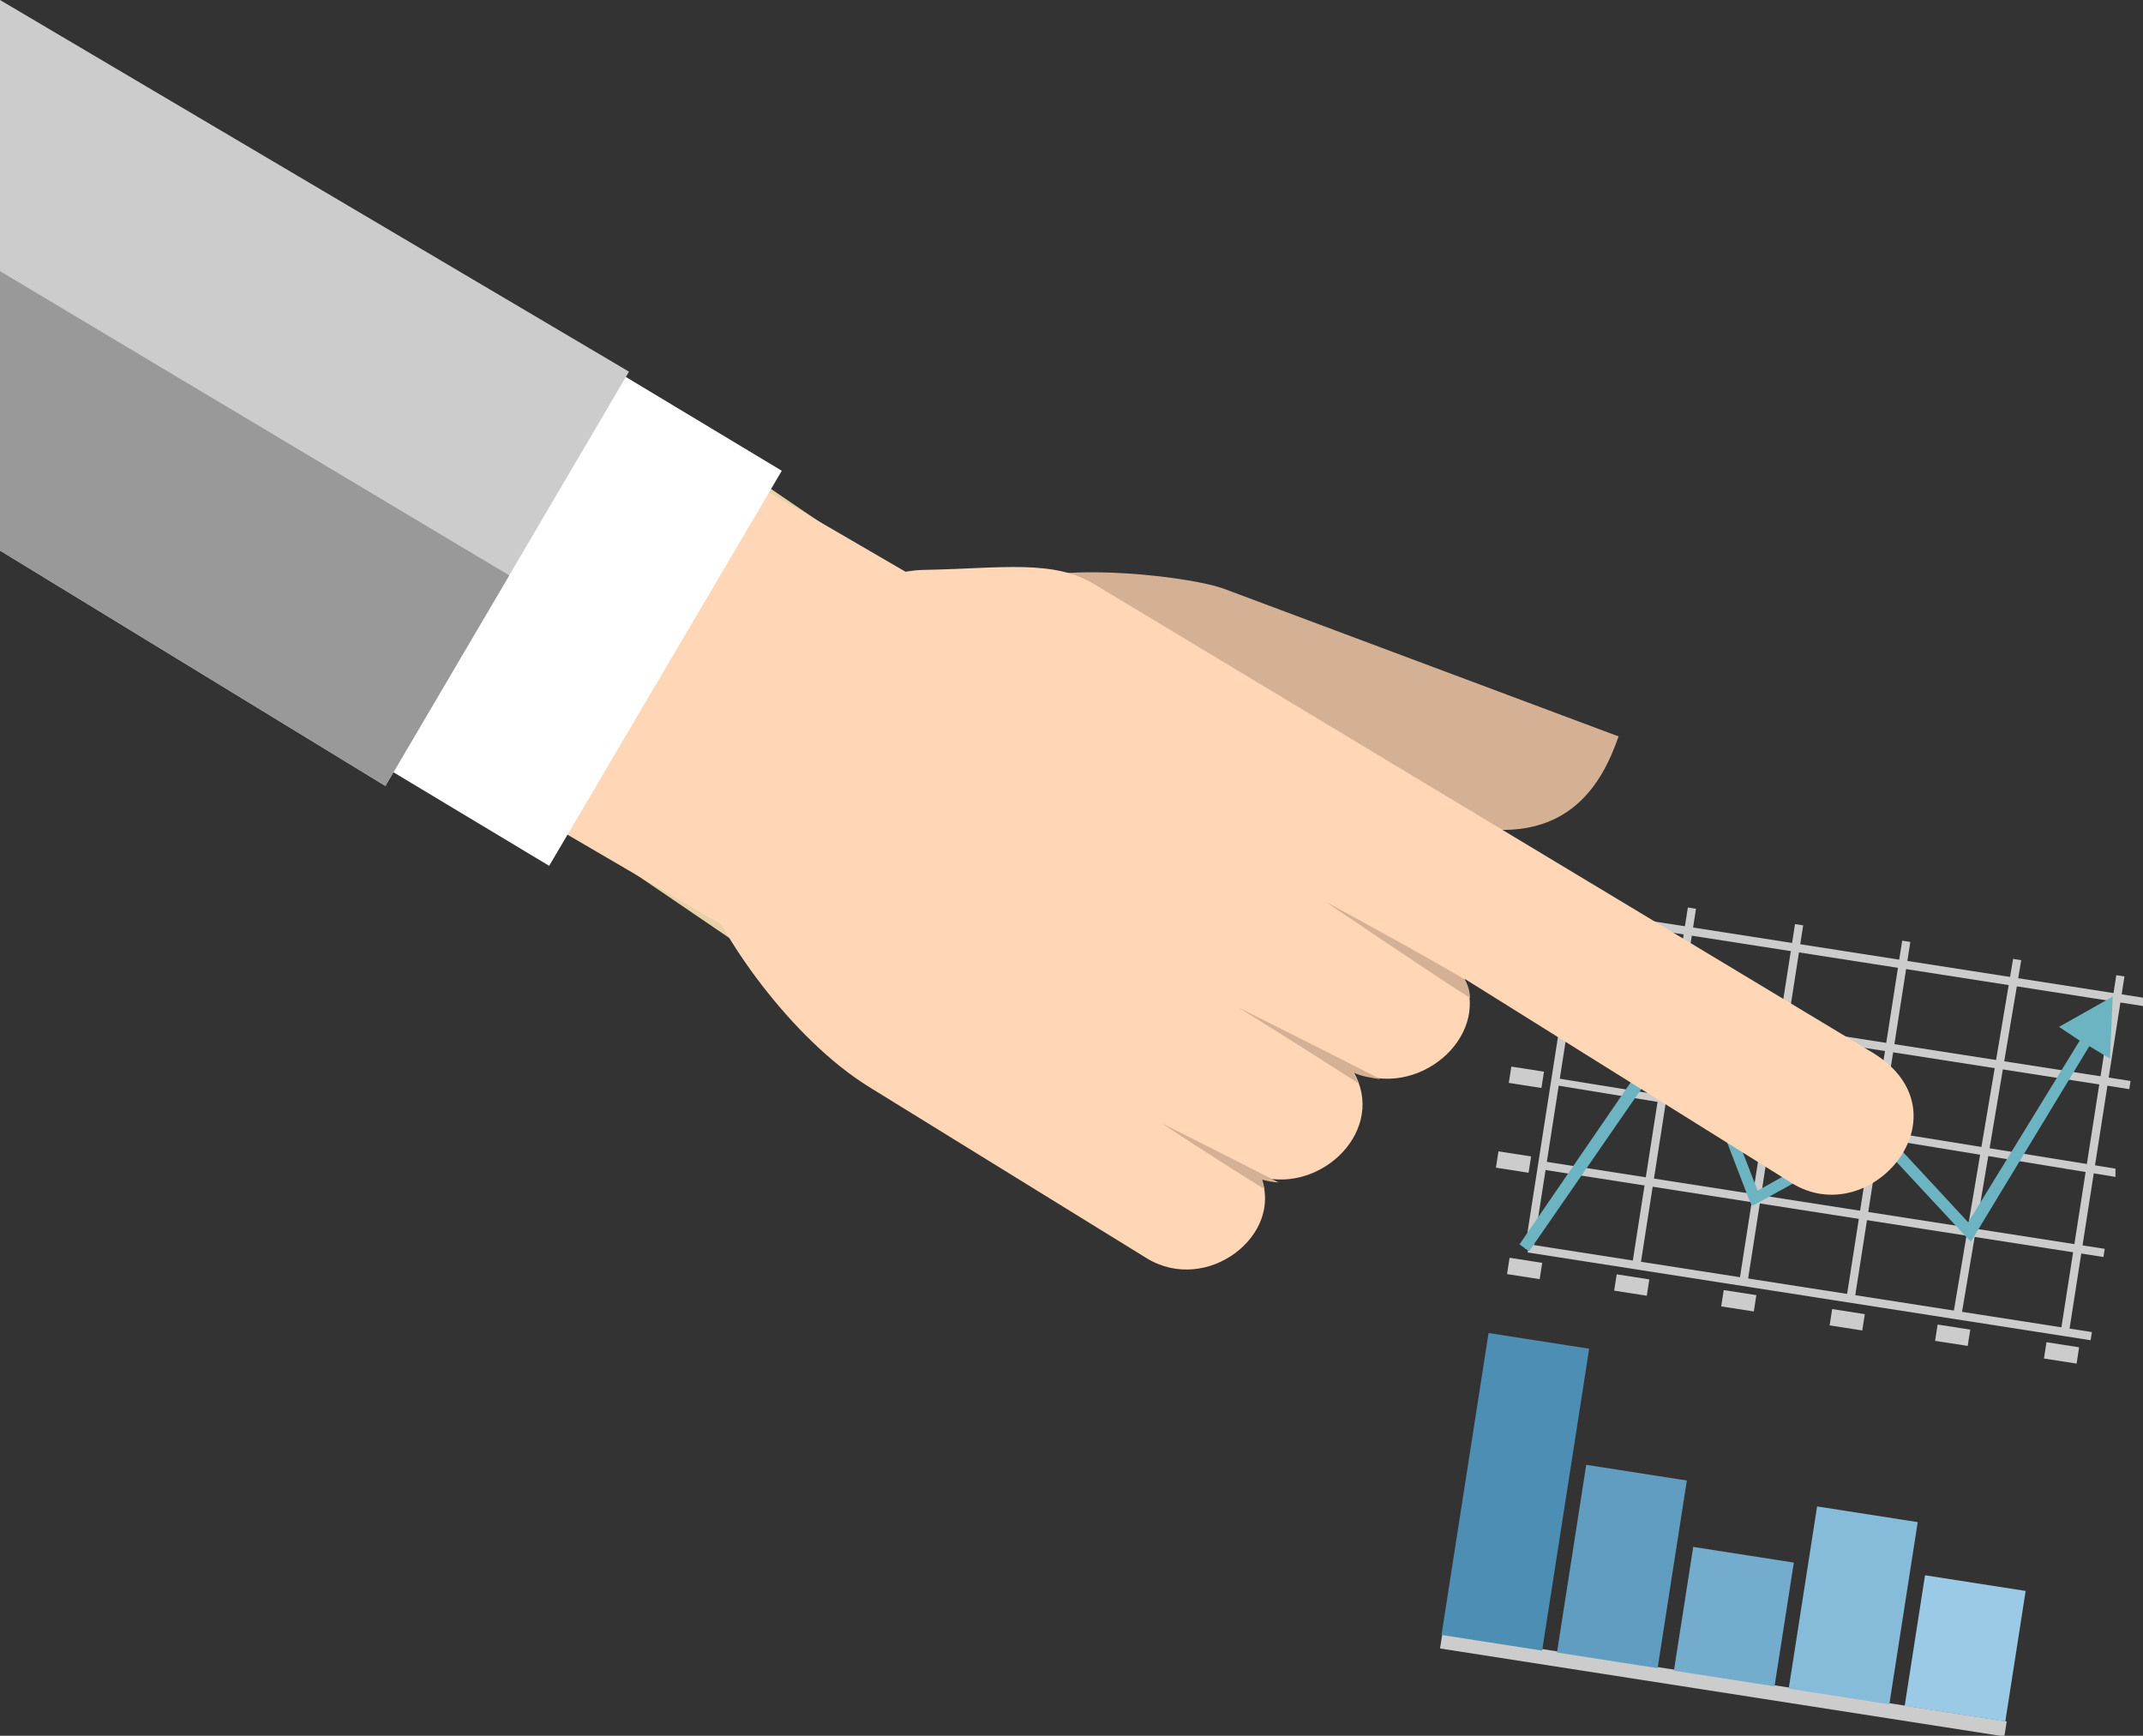 <!-- Generator: Adobe Illustrator 21.0.2, SVG Export Plug-In  -->
<svg version="1.1"
	 xmlns="http://www.w3.org/2000/svg" xmlns:xlink="http://www.w3.org/1999/xlink" xmlns:a="http://ns.adobe.com/AdobeSVGViewerExtensions/3.0/"
	 x="0px" y="0px" width="155.7px" height="126.1px" viewBox="0 0 155.7 126.1" style="enable-background:new 0 0 155.7 126.1;"
	 xml:space="preserve">
<rect x="0" y="0" width="155.7" height="126.1" fill="#333333" stroke="none"/>
<style type="text/css">
	.st0{fill:#CCCCCC;}
	.st1{fill:#6DB4C2;}
	.st2{fill-rule:evenodd;clip-rule:evenodd;fill:#CCCCCC;}
	.st3{fill-rule:evenodd;clip-rule:evenodd;fill:#E7D1A7;}
	.st4{fill-rule:evenodd;clip-rule:evenodd;fill:#FFD7B7;}
	.st5{fill-rule:evenodd;clip-rule:evenodd;fill:#FFFFFF;}
	.st6{fill-rule:evenodd;clip-rule:evenodd;fill:#999999;}
	.st7{fill-rule:evenodd;clip-rule:evenodd;fill:#D4B194;}
	.st8{fill-rule:evenodd;clip-rule:evenodd;fill:#4C8EB4;}
	.st9{fill-rule:evenodd;clip-rule:evenodd;fill:#609DC1;}
	.st10{fill-rule:evenodd;clip-rule:evenodd;fill:#73ACCD;}
	.st11{fill-rule:evenodd;clip-rule:evenodd;fill:#87BBDA;}
	.st12{fill-rule:evenodd;clip-rule:evenodd;fill:#9ACAE6;}
</style>
<defs>
</defs>
<g>
	<g>
		
			<rect x="131.2" y="73.2" transform="matrix(0.154 -0.988 0.988 0.154 18.465 209.343)" class="st0" width="0.6" height="41.4"/>
		
			<rect x="99.9" y="77.5" transform="matrix(0.154 -0.988 0.988 0.154 18.841 177.476)" class="st0" width="26.3" height="0.6"/>
		
			<rect x="107.7" y="78.7" transform="matrix(0.154 -0.988 0.988 0.154 24.239 186.201)" class="st0" width="26.3" height="0.6"/>
		
			<rect x="115.5" y="79.9" transform="matrix(0.154 -0.988 0.988 0.154 29.639 194.927)" class="st0" width="26.3" height="0.6"/>
		
			<rect x="123.3" y="81.1" transform="matrix(0.154 -0.988 0.988 0.154 35.038 203.652)" class="st0" width="26.3" height="0.6"/>
		
			<rect x="131.2" y="82.3" transform="matrix(0.166 -0.986 0.986 0.166 38.969 211.293)" class="st0" width="26.3" height="0.6"/>
		
			<rect x="138.8" y="83.5" transform="matrix(0.154 -0.988 0.988 0.154 45.836 221.105)" class="st0" width="26.3" height="0.6"/>
		
			<rect x="132.1" y="67.1" transform="matrix(0.154 -0.988 0.988 0.154 25.285 205.125)" class="st0" width="0.6" height="41.4"/>
		<polygon class="st0" points="112.9,78.3 153.7,84.9 153.7,85.5 112.8,78.8 		"/>
		
			<rect x="134" y="54.9" transform="matrix(0.154 -0.988 0.988 0.154 38.922 196.685)" class="st0" width="0.6" height="41.4"/>
		
			<rect x="134.9" y="48.9" transform="matrix(0.154 -0.988 0.988 0.154 45.742 192.466)" class="st0" width="0.6" height="41.4"/>
		<g>
			<polygon class="st1" points="122,73.5 110.4,90.4 111.1,90.9 122.3,74.7 127.1,87.2 127.3,87.6 127.7,87.4 136.2,82.7 
				142.8,89.8 143.2,90.2 143.5,89.7 151.8,76 153.3,76.9 153.5,72.4 149.6,74.6 151.1,75.6 143,88.8 136.6,81.9 136.4,81.6 
				136.1,81.8 127.7,86.5 122.7,73.6 122.5,72.9 			"/>
			
				<rect x="110.2" y="90.9" transform="matrix(0.154 -0.988 0.988 0.154 2.713 187.439)" class="st2" width="1.2" height="2.4"/>
			
				<rect x="118" y="92.1" transform="matrix(0.154 -0.988 0.988 0.154 8.11 196.163)" class="st2" width="1.2" height="2.4"/>
			
				<rect x="125.8" y="93.4" transform="matrix(0.153 -0.988 0.988 0.153 13.527 204.908)" class="st2" width="1.2" height="2.4"/>
			
				<rect x="133.5" y="94.6" transform="matrix(0.154 -0.988 0.988 0.154 18.908 213.616)" class="st2" width="1.2" height="2.4"/>
			
				<rect x="141.3" y="95.8" transform="matrix(0.153 -0.988 0.988 0.153 24.325 222.358)" class="st2" width="1.2" height="2.4"/>
			
				<rect x="149.1" y="97" transform="matrix(0.154 -0.988 0.988 0.154 29.706 231.067)" class="st2" width="1.2" height="2.4"/>
			
				<rect x="109.3" y="83.1" transform="matrix(0.154 -0.988 0.988 0.154 9.752 180.02)" class="st2" width="1.2" height="2.4"/>
			
				<rect x="110.3" y="77" transform="matrix(0.154 -0.988 0.988 0.154 16.559 175.789)" class="st2" width="1.2" height="2.4"/>
			
				<rect x="111.2" y="70.9" transform="matrix(0.153 -0.988 0.988 0.153 23.393 171.583)" class="st2" width="1.2" height="2.4"/>
			
				<rect x="112.1" y="65.6" transform="matrix(0.153 -0.988 0.988 0.153 29.42 167.854)" class="st2" width="1.2" height="2.4"/>
		</g>
	</g>
	<g>
		<g>
			<polygon class="st3" points="75.7,48.9 42.6,26.4 12.6,32.1 15.3,42.5 56.6,70.6 			"/>
			<polygon class="st4" points="53.5,67.8 10.5,42.7 7.2,33.6 40.8,27 65.9,41.6 			"/>
			<polygon class="st5" points="39.9,62.9 13.6,47.1 8.5,32.9 43.5,26.2 56.8,34.2 			"/>
			<polygon class="st2" points="28,57.1 0,40 0,0 45.7,27 			"/>
			<polygon class="st6" points="28,57.1 0,40 0,19.7 37,41.8 			"/>
		</g>
		<g>
			<path class="st7" d="M117.6,53.5L89,42.8c-2.9-1.1-15-2.3-16.3,0.5c-1.3,2.8,6.7,7.8,9.6,8.9l22.3,7.3
				C113.9,62.4,116.5,56.6,117.6,53.5z"/>
			<path class="st4" d="M130.1,85.9l-23.7-14.8c1.9,4.3-3.5,8.9-8.1,6.7c2.5,4.2-2.2,8.9-6.7,7.7c1.7,4.2-3.9,8.6-8.3,5.9L63.2,79
				c-5.7-3.5-11-11.1-12.4-15.3c-4.1-12.4,9.4-22.2,16.4-22.3c5.5-0.1,9.4-0.8,12.4,1.1l56.5,34C143.2,80.9,135.9,89.6,130.1,85.9z"
				/>
			<path class="st7" d="M84.4,81.6c0,0,3.9,2.6,7.5,4.8c-0.1-0.2-0.1-0.5-0.2-0.7c0.4,0.1,0.8,0.2,1.2,0.2
				C89,83.9,84.4,81.6,84.4,81.6L84.4,81.6z M106.5,71.3c0.2,0.4,0.3,0.8,0.3,1.2c-3.9-2.5-10.5-7-10.5-7s7.2,3.9,10.2,5.7
				C106.4,71.1,106.4,71.2,106.5,71.3L106.5,71.3z M100.3,78.4c-0.7-0.1-1.4-0.2-2-0.5c0.2,0.3,0.3,0.6,0.4,0.8
				c-3.9-2.5-8.7-5.5-8.7-5.5S96.4,76.4,100.3,78.4z"/>
		</g>
	</g>
	<g>
		
			<rect x="124.6" y="101.7" transform="matrix(0.154 -0.988 0.988 0.154 -15.042 227.201)" class="st2" width="1.1" height="41.5"/>
		
			<rect x="98.9" y="104.6" transform="matrix(0.154 -0.988 0.988 0.154 -13.843 200.379)" class="st8" width="22.2" height="7.4"/>
		
			<rect x="110.9" y="110" transform="matrix(0.154 -0.988 0.988 0.154 -12.636 212.68)" class="st9" width="13.8" height="7.4"/>
		
			<rect x="121.3" y="113.7" transform="matrix(0.154 -0.988 0.988 0.154 -9.397 223.705)" class="st10" width="9.1" height="7.4"/>
		
			<rect x="127.9" y="112.8" transform="matrix(0.154 -0.988 0.988 0.154 -1.185 231.672)" class="st11" width="13.4" height="7.4"/>
		<rect x="138" y="116" transform="matrix(0.154 -0.988 0.988 0.154 2.525 242.404)" class="st12" width="9.6" height="7.4"/>
	</g>
</g>
</svg>
